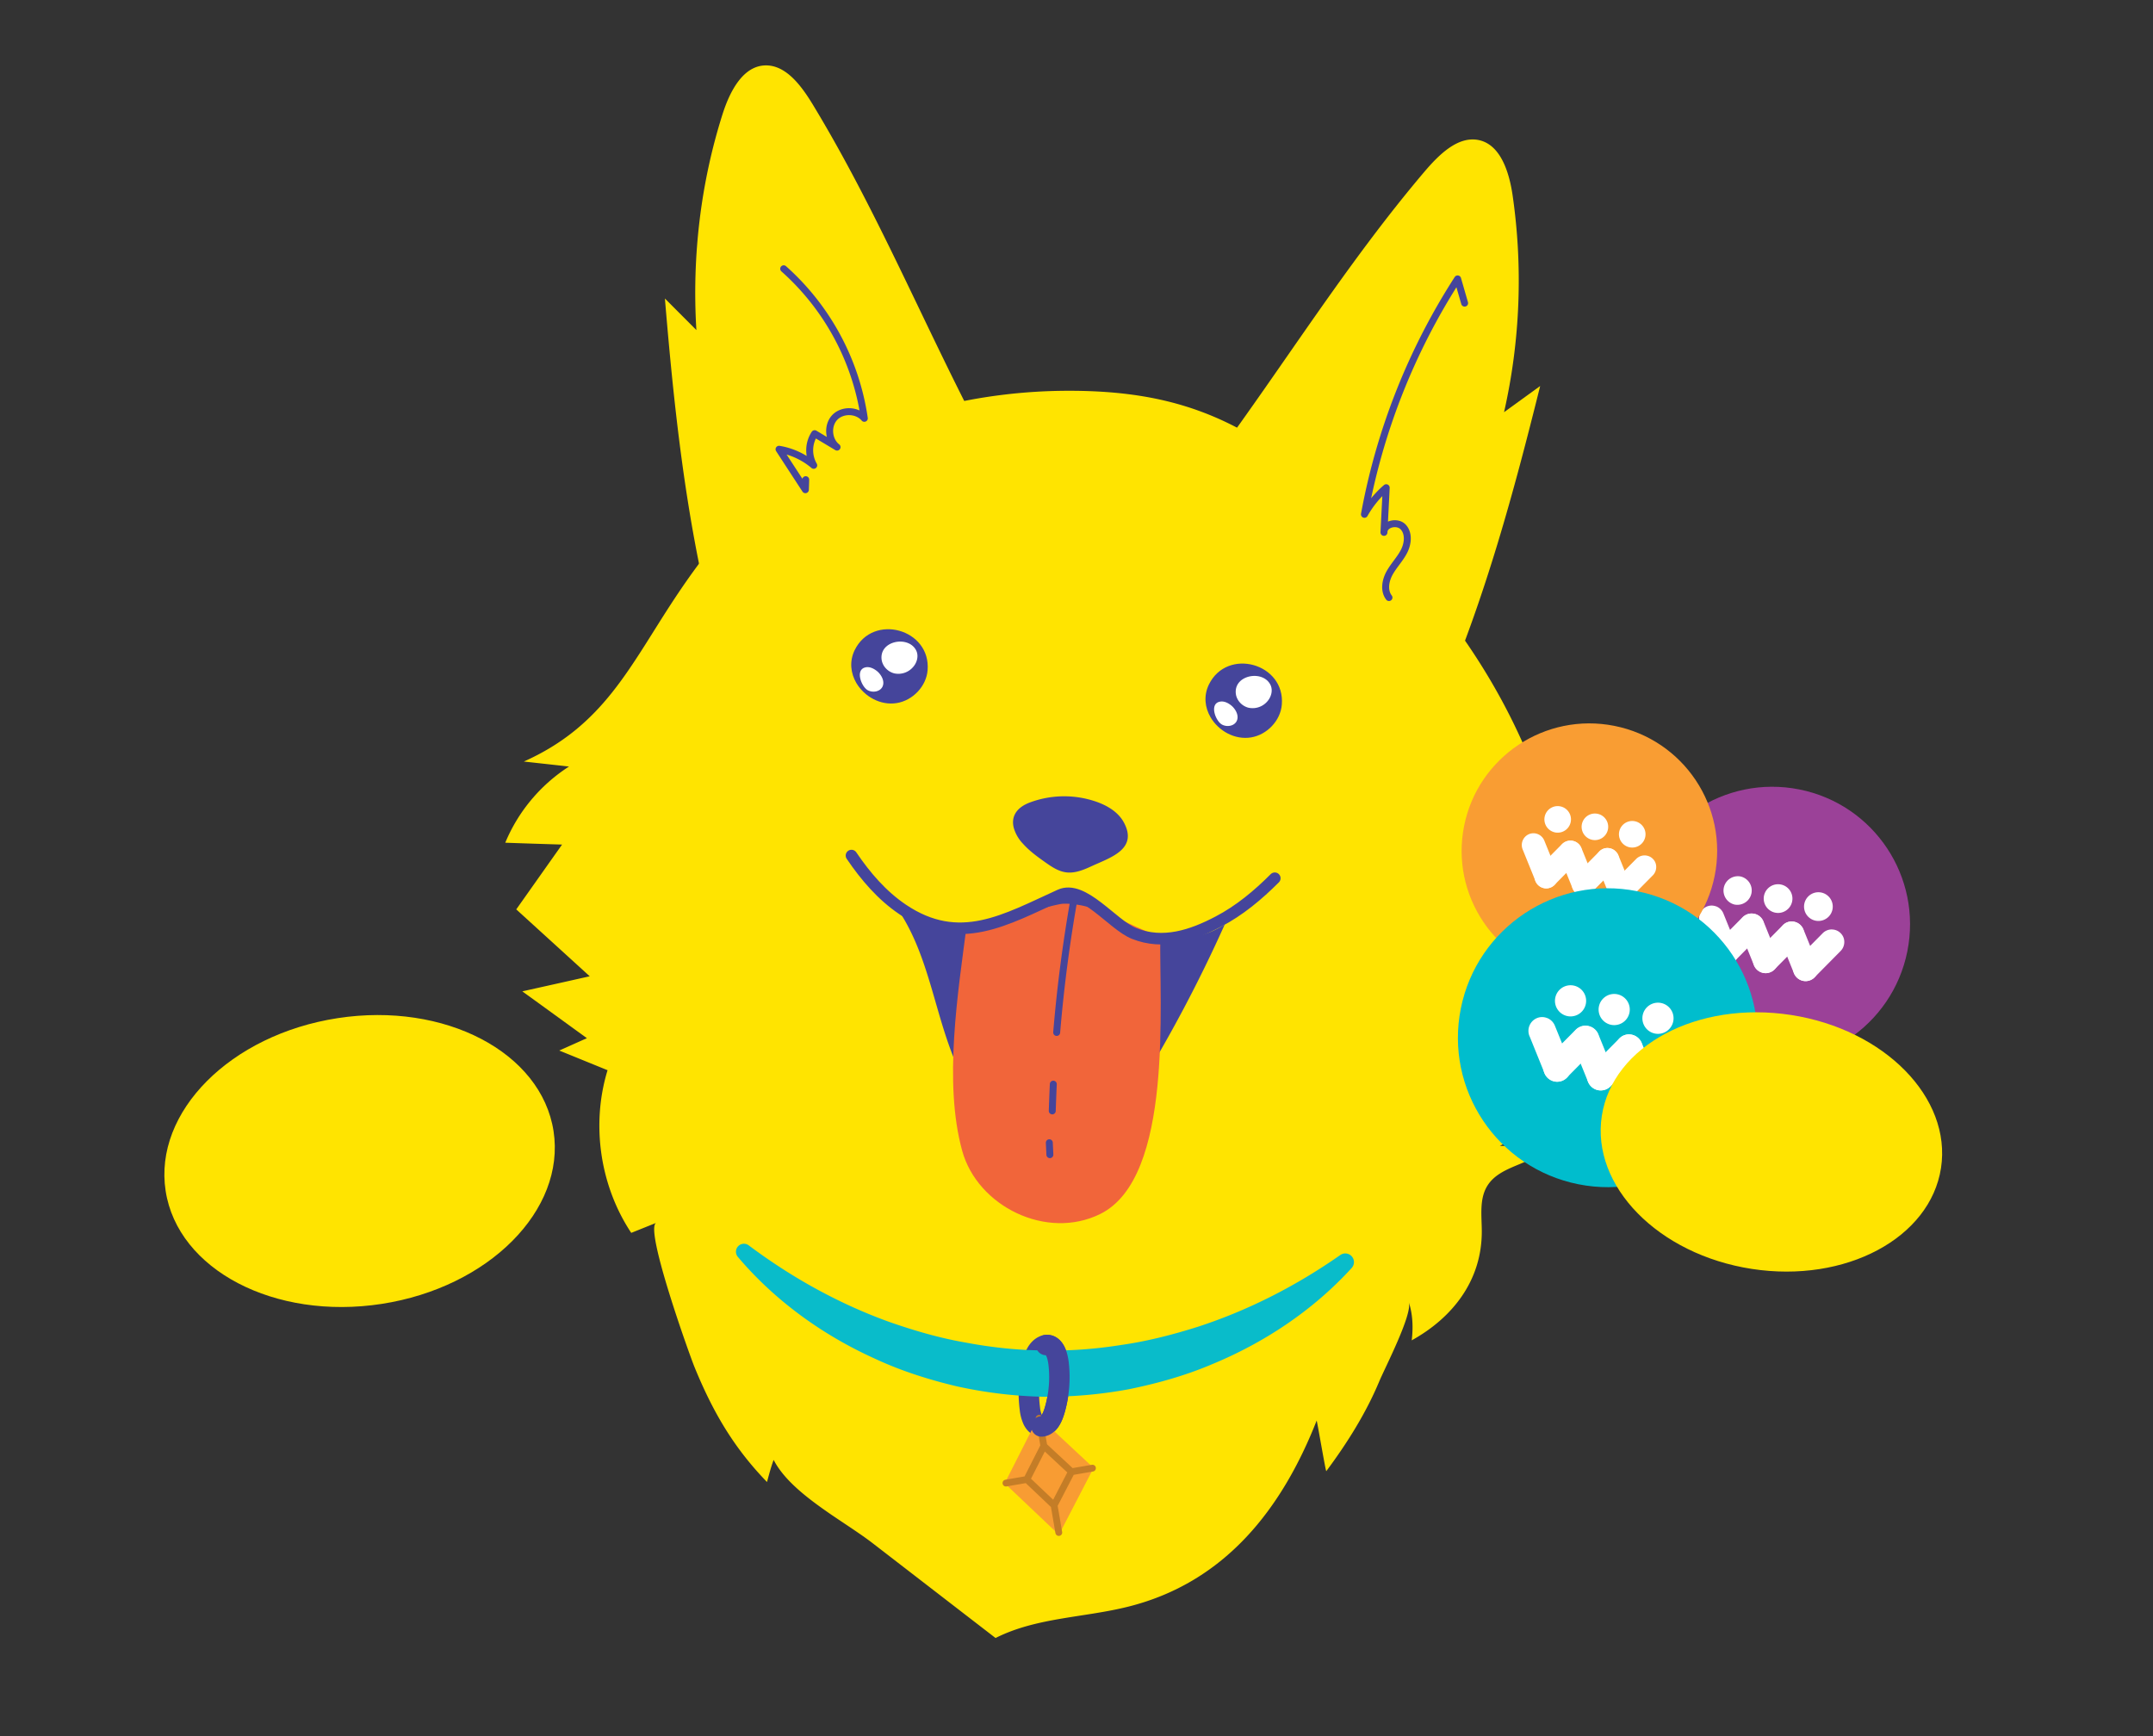 <svg width="93" height="75" fill="none" xmlns="http://www.w3.org/2000/svg"><rect width="100%" height="100%" fill="#333333" stroke="none"/><path d="M35.99 65.49c-1.041-.711-2.098-1.501-2.572-2.423-.117.312-.199.634-.287.956-1.454-1.5-2.344-3.048-3.125-4.95-.225-.548-2.188-6.032-1.658-6.247l-1.081.434c-1.352-2.035-1.74-4.687-1.023-7.027l-2.087-.85c.4-.177.796-.357 1.195-.534-.93-.673-1.86-1.35-2.791-2.023.97-.216 1.943-.432 2.913-.651l-3.174-2.89c.66-.932 1.318-1.866 1.979-2.8-.82-.025-1.635-.05-2.454-.08a7.2 7.2 0 0 1 2.753-3.29c-.65-.074-1.3-.144-1.95-.217 3.442-1.537 4.557-4.08 6.506-7.032 1.647-2.493 3.622-4.849 6.17-6.253 3.28-1.809 7.033-2.715 10.763-2.731 3.825-.017 6.628.78 9.606 3.027 5.818 4.389 10.193 10.043 11.785 17.315a2.332 2.332 0 0 1-1.987.64 3.526 3.526 0 0 1 1.82 2.814c-.73-.151-1.46-.303-2.19-.458a4.7 4.7 0 0 0 2.793 1.915c.272.064-1.526 2.289-1.558 2.4-.39 1.287-.053 1.104 1.387 1.402a5.51 5.51 0 0 1-2.938 3.564c.696.016 1.39.03 2.085.047-.7.788-2.067.78-2.624 1.68-.354.572-.24 1.3-.239 1.975 0 2.123-1.266 3.725-3.027 4.7.066-.54.048-1.124-.126-1.646.164.525-1.028 2.825-1.281 3.43-.576 1.377-1.396 2.676-2.283 3.867-.023.032-.362-1.97-.415-2.187-1.496 3.805-3.943 6.978-8.11 8.033-1.92.488-3.991.466-5.761 1.362-1.76-1.356-3.52-2.716-5.28-4.073-.486-.378-1.108-.775-1.734-1.2Z" fill="#FFE400"/><path d="M40.76 33.77c1.424-1.299 2.506-3.274 3.025-4.864 1.203-3.685.201-7.069-1.567-10.474-2.408-4.638-4.377-9.404-7.094-13.891-.493-.815-1.153-1.718-2.038-1.716-.987.003-1.561 1.118-1.875 2.107-.941 2.962-1.325 6.148-1.13 9.327-.453-.455-.908-.909-1.36-1.364.389 4.676.89 9.373 2.033 13.944.473 1.89 1.073 3.797 2.175 5.387 1.1 1.59 2.78 2.838 4.588 2.92 1.187.057 2.293-.508 3.243-1.376ZM51.329 35.376c-1.199-1.508-1.953-3.632-2.212-5.284-.602-3.831.925-7.012 3.21-10.094 3.112-4.196 5.816-8.59 9.208-12.587.617-.724 1.412-1.513 2.286-1.37.973.161 1.361 1.351 1.514 2.378a25.715 25.715 0 0 1-.367 9.388l1.56-1.131c-1.13 4.554-2.367 9.112-4.22 13.441-.77 1.793-1.663 3.577-3.005 4.972-1.337 1.396-3.195 2.36-4.992 2.154-1.184-.127-2.181-.86-2.982-1.867Z" fill="#FFE400"/><path d="M34.803 20.722c-.003.145-.007.287-.014.433-.38-.583-.761-1.166-1.138-1.747.55.09 1.072.333 1.498.694a1.304 1.304 0 0 1 .04-1.367l.968.58c-.38-.295-.431-.93-.101-1.28.33-.348.966-.332 1.279.037a10.726 10.726 0 0 0-3.483-6.461M63.265 13.095l-.302-1.046a28.123 28.123 0 0 0-4.025 10.17c.243-.433.561-.824.94-1.15-.03.643-.066 1.287-.097 1.93-.004-.374.585-.503.835-.228.25.274.202.72.029 1.053-.173.333-.441.603-.623.933-.182.33-.252.764-.025 1.057" stroke="#45459B" stroke-width=".3" stroke-miterlimit="10" stroke-linecap="round" stroke-linejoin="round"/><path d="M36.99 29.505c.346.586 1.045.984 1.75.867.685-.112 1.27-.719 1.328-1.414.15-1.785-2.362-2.484-3.152-.869-.235.49-.17.998.074 1.416Z" fill="#45459B"/><path d="M38.081 28.489c.036.29.273.538.559.603a.838.838 0 0 0 .793-.267c.17-.185.253-.464.155-.696-.302-.693-1.607-.472-1.507.36ZM37.388 28.83c-.459.093-.185.83.092.986.21.117.52.073.634-.141.115-.222-.023-.495-.204-.66-.146-.126-.337-.225-.522-.186Z" fill="#fff"/><path d="M52.292 30.988c.345.587 1.044.985 1.75.868.685-.113 1.27-.72 1.327-1.415.15-1.785-2.361-2.483-3.151-.868-.236.49-.17.997.074 1.415Z" fill="#45459B"/><path d="M53.383 29.972c.035.29.273.539.558.604a.838.838 0 0 0 .794-.267c.169-.186.253-.464.155-.696-.302-.694-1.608-.473-1.507.36ZM52.69 30.313c-.46.093-.185.83.091.986.21.118.52.074.634-.141.116-.221-.022-.494-.204-.66-.145-.125-.334-.225-.522-.185Z" fill="#fff"/><path d="M38.852 39.388c.894 1.363 1.287 2.985 1.749 4.55.462 1.564 1.034 3.167 2.18 4.322 1.148 1.156 3.02 1.736 4.445.944.822-.456 1.368-1.276 1.865-2.078a61.199 61.199 0 0 0 3.812-7.188c-1.385.903-3.336.791-4.624-.243-.367-.295-.69-.664-1.126-.844-.989-.416-2.054.266-3.043.682-1.594.668-3.683.556-5.258-.145Z" fill="#45459B"/><path d="M43.472 39.603c-.906.212-1.716.376-1.703.28-.389 2.998-1.02 6.88-.206 9.833.663 2.4 3.645 3.875 5.963 2.728 3.18-1.569 2.538-9.132 2.595-11.998-1.385-.414-2.739-1.465-4.227-1.404-.162.008-1.358.313-2.422.56Z" fill="#F1653A"/><path d="M36.78 36.96c.61.9 1.316 1.724 2.213 2.33 2.452 1.65 4.433.447 6.797-.625 1-.453 2.266 1.291 3.196 1.661 1.259.503 2.5.087 3.64-.513.916-.48 1.707-1.139 2.439-1.873" stroke="#45459B" stroke-width=".5" stroke-miterlimit="10" stroke-linecap="round" stroke-linejoin="round"/><path d="M43.793 35.772c-.123-.457.075-.876.701-1.108a4.24 4.24 0 0 1 2.85-.034c.484.168.957.447 1.201.898.614 1.142-.545 1.505-1.355 1.874-.355.164-.733.33-1.12.286-.356-.041-.66-.253-.952-.46-.33-.234-.659-.475-.928-.777a1.65 1.65 0 0 1-.397-.679Z" fill="#45459B"/><path d="M46.424 38.662a62.925 62.925 0 0 0-.78 5.94M45.498 46.836c-.018.385-.032.772-.045 1.154M45.326 49.367c.007.172.017.342.024.514" stroke="#45459B" stroke-width=".3" stroke-miterlimit="10" stroke-linecap="round" stroke-linejoin="round"/><path d="M44.665 58.67c.041-.113.092-.223.158-.314.128-.177.32-.29.496-.235.254.078.365.453.407.784a5.111 5.111 0 0 1-.154 1.97c-.056.197-.126.392-.238.543-.23.308-.543.274-.717-.066a1.579 1.579 0 0 1-.132-.508 5.309 5.309 0 0 1 .089-1.852 2.48 2.48 0 0 1 .091-.321Z" stroke="#45459B" stroke-width=".883" stroke-miterlimit="10" stroke-linecap="round" stroke-linejoin="round"/><path d="M32.342 53.8c1.883 1.41 3.919 2.53 6.065 3.305 1.076.376 2.169.696 3.285.89 1.112.21 2.237.335 3.365.342 1.126.03 2.258-.058 3.372-.234 1.12-.159 2.224-.443 3.312-.786 2.17-.707 4.237-1.758 6.162-3.106a.375.375 0 0 1 .489.56c-1.65 1.813-3.758 3.227-6.057 4.173-1.146.486-2.354.823-3.578 1.072a19.44 19.44 0 0 1-3.734.323 19.14 19.14 0 0 1-3.721-.456c-1.213-.29-2.409-.671-3.536-1.2-2.26-1.025-4.311-2.513-5.894-4.385a.346.346 0 0 1 .041-.488.346.346 0 0 1 .43-.01Z" fill="#09BCCA"/><path d="m47.174 63.355-2.2-2.05a.117.117 0 0 0-.184.031L43.438 64a.121.121 0 0 0 .024.139l2.167 2.056a.117.117 0 0 0 .184-.032l1.385-2.67a.112.112 0 0 0-.024-.138Z" fill="#F89C33"/><path d="m46.252 63.548-1.106-1.03a.064.064 0 0 0-.05-.016.059.059 0 0 0-.042.031l-.68 1.34a.056.056 0 0 0 .012.069l1.09 1.034a.064.064 0 0 0 .05.015.058.058 0 0 0 .042-.031l.696-1.342c.013-.023.009-.05-.012-.07ZM45.097 62.505l-.213-1.233M45.735 66.204l-.212-1.233M43.453 64.069l.934-.161M46.295 63.578c.516-.09.894-.154.894-.154" stroke="#C47D27" stroke-width=".294" stroke-miterlimit="10" stroke-linecap="round" stroke-linejoin="round"/><path d="M45.186 58.105a.358.358 0 0 1 .133.01c.255.078.366.452.407.783a5.109 5.109 0 0 1-.154 1.97c-.056.197-.125.392-.237.543-.107.142-.231.21-.349.212" stroke="#45459B" stroke-width=".883" stroke-miterlimit="10" stroke-linecap="round" stroke-linejoin="round"/><ellipse rx="5.955" ry="5.956" transform="matrix(.981 .195 -.197 .98 76.546 39.94)" fill="#9B4198"/><path d="M74.946 39.08a.62.62 0 0 0 .244-1.215.62.62 0 0 0-.244 1.216ZM76.683 39.427a.62.62 0 0 0 .244-1.216.62.62 0 0 0-.244 1.216ZM79.508 40.313a.532.532 0 0 0-.277-.149c-.035-.007-.07-.009-.112-.012a.552.552 0 0 0-.387.163l-1.123 1.136a.555.555 0 0 0-.16.386.552.552 0 0 0 .546.547.551.551 0 0 0 .386-.163l1.123-1.135a.555.555 0 0 0 .161-.386.526.526 0 0 0-.157-.387ZM73.433 39.877l.599 1.478a.55.55 0 0 0 .294.299.548.548 0 0 0 .716-.715l-.599-1.477a.55.55 0 0 0-.294-.3c-.034-.011-.068-.023-.108-.031a.535.535 0 0 0-.313.031.552.552 0 0 0-.295.715ZM78.425 39.773a.62.62 0 0 0 .244-1.216.62.62 0 0 0-.244 1.216Z" fill="#fff"/><path d="M76.045 39.624a.534.534 0 0 0-.277-.15c-.035-.006-.071-.008-.112-.011a.551.551 0 0 0-.387.163l-1.123 1.135a.555.555 0 0 0-.161.386.552.552 0 0 0 .546.548.552.552 0 0 0 .387-.164l1.123-1.135a.555.555 0 0 0 .16-.386.526.526 0 0 0-.156-.386Z" fill="#fff"/><path d="M75.165 39.804a.532.532 0 0 0 0 .418l.598 1.478a.55.55 0 0 0 .294.299.548.548 0 0 0 .716-.715l-.598-1.478a.55.55 0 0 0-.294-.299c-.034-.012-.068-.024-.108-.032a.535.535 0 0 0-.314.032.568.568 0 0 0-.294.297Z" fill="#fff"/><path d="m77.006 39.972-1.123 1.135a.555.555 0 0 0-.161.386.552.552 0 0 0 .546.547.551.551 0 0 0 .386-.163l1.124-1.135a.551.551 0 0 0-.279-.923c-.035-.007-.07-.009-.112-.012a.529.529 0 0 0-.381.165Z" fill="#fff"/><path d="m76.892 40.566.598 1.478a.55.55 0 0 0 .294.299.548.548 0 0 0 .716-.715l-.599-1.478a.55.55 0 0 0-.293-.299c-.035-.012-.069-.024-.109-.032a.535.535 0 0 0-.313.032.557.557 0 0 0-.294.715Z" fill="#fff"/><ellipse rx="5.518" ry="5.506" transform="rotate(11.278 -151.805 366.04) skewX(-.052)" fill="#F99D33"/><path d="M67.172 35.96a.573.573 0 0 0 .226-1.125.573.573 0 0 0-.226 1.125ZM68.78 36.281a.573.573 0 0 0 .226-1.125.573.573 0 0 0-.226 1.125ZM71.396 37.102a.494.494 0 0 0-.256-.138.51.51 0 0 0-.462.14l-1.04 1.05a.513.513 0 0 0-.148.357.511.511 0 0 0 .506.507.51.51 0 0 0 .358-.151l1.039-1.05a.513.513 0 0 0 .148-.357.487.487 0 0 0-.145-.358ZM65.772 36.696l.555 1.368a.51.51 0 0 0 .272.276.507.507 0 0 0 .662-.66l-.554-1.368a.51.51 0 0 0-.373-.306.495.495 0 0 0-.29.03.51.51 0 0 0-.272.66ZM70.393 36.603a.573.573 0 0 0 .225-1.125.573.573 0 0 0-.225 1.125Z" fill="#fff"/><path d="M68.19 36.463a.494.494 0 0 0-.257-.138.51.51 0 0 0-.462.14l-1.04 1.05a.513.513 0 0 0-.148.356.512.512 0 0 0 .506.507.511.511 0 0 0 .358-.15l1.04-1.05a.513.513 0 0 0 .148-.357.487.487 0 0 0-.145-.358Z" fill="#fff"/><path d="M67.376 36.63a.492.492 0 0 0 0 .386l.554 1.367a.51.51 0 0 0 .272.277.507.507 0 0 0 .663-.66l-.555-1.368a.51.51 0 0 0-.372-.306.496.496 0 0 0-.29.029.524.524 0 0 0-.272.274Z" fill="#fff"/><path d="m69.08 36.785-1.04 1.05a.513.513 0 0 0-.149.357.511.511 0 0 0 .506.507.51.51 0 0 0 .358-.151l1.04-1.05a.51.51 0 0 0-.259-.853c-.032-.007-.065-.009-.103-.012a.49.49 0 0 0-.354.152Z" fill="#fff"/><path d="m68.974 37.335.555 1.367a.51.51 0 0 0 .272.277.507.507 0 0 0 .662-.66l-.554-1.368a.51.51 0 0 0-.373-.306.495.495 0 0 0-.29.029.514.514 0 0 0-.272.66Z" fill="#fff"/><ellipse rx="6.47" ry="6.456" transform="rotate(11.278 -192.29 374.086) skewX(-.052)" fill="#00BDCD"/><path d="M67.709 43.896a.672.672 0 0 0 .264-1.32.672.672 0 0 0-.264 1.32ZM69.594 44.272a.672.672 0 0 0 .264-1.32.672.672 0 0 0-.264 1.32ZM72.661 45.235a.58.58 0 0 0-.3-.162c-.039-.008-.078-.01-.122-.013a.599.599 0 0 0-.42.177l-1.218 1.23a.6.6 0 0 0-.175.42.599.599 0 0 0 .593.593.6.6 0 0 0 .42-.176l1.218-1.231a.601.601 0 0 0 .175-.419.571.571 0 0 0-.17-.42ZM66.067 44.758l.65 1.604c.061.148.174.261.32.324a.594.594 0 0 0 .777-.775l-.651-1.603a.597.597 0 0 0-.32-.324c-.037-.013-.074-.026-.117-.035a.58.58 0 0 0-.34.034.598.598 0 0 0-.32.776ZM71.485 44.649a.672.672 0 0 0 .264-1.32.672.672 0 0 0-.264 1.32Z" fill="#fff"/><path d="M68.901 44.485a.58.58 0 0 0-.3-.162c-.039-.008-.078-.01-.122-.013a.598.598 0 0 0-.42.177l-1.218 1.23a.602.602 0 0 0-.175.42.6.6 0 0 0 .593.594.598.598 0 0 0 .42-.177l1.218-1.231a.601.601 0 0 0 .175-.419.571.571 0 0 0-.17-.42Z" fill="#fff"/><path d="M67.947 44.68a.576.576 0 0 0 0 .453l.65 1.604c.061.148.174.261.32.324a.594.594 0 0 0 .777-.775l-.651-1.603a.597.597 0 0 0-.32-.324c-.037-.013-.073-.026-.117-.035a.58.58 0 0 0-.34.034.615.615 0 0 0-.319.322Z" fill="#fff"/><path d="m69.945 44.863-1.219 1.23a.601.601 0 0 0-.174.42.6.6 0 0 0 .593.594.599.599 0 0 0 .42-.177l1.218-1.231a.598.598 0 0 0-.302-1.001c-.038-.008-.078-.01-.122-.013a.573.573 0 0 0-.414.178Z" fill="#fff"/><path d="m69.821 45.507.65 1.604c.061.148.174.261.32.324a.594.594 0 0 0 .777-.775l-.65-1.603a.598.598 0 0 0-.438-.36.58.58 0 0 0-.34.035.603.603 0 0 0-.319.775Z" fill="#fff"/><ellipse cx="76.517" cy="49.332" rx="7.412" ry="5.55" transform="rotate(8.743 76.517 49.332)" fill="#FFE400"/><ellipse rx="8.477" ry="6.245" transform="scale(-1 1) rotate(8.743 -335.822 -76.517)" fill="#FFE400"/></svg>
